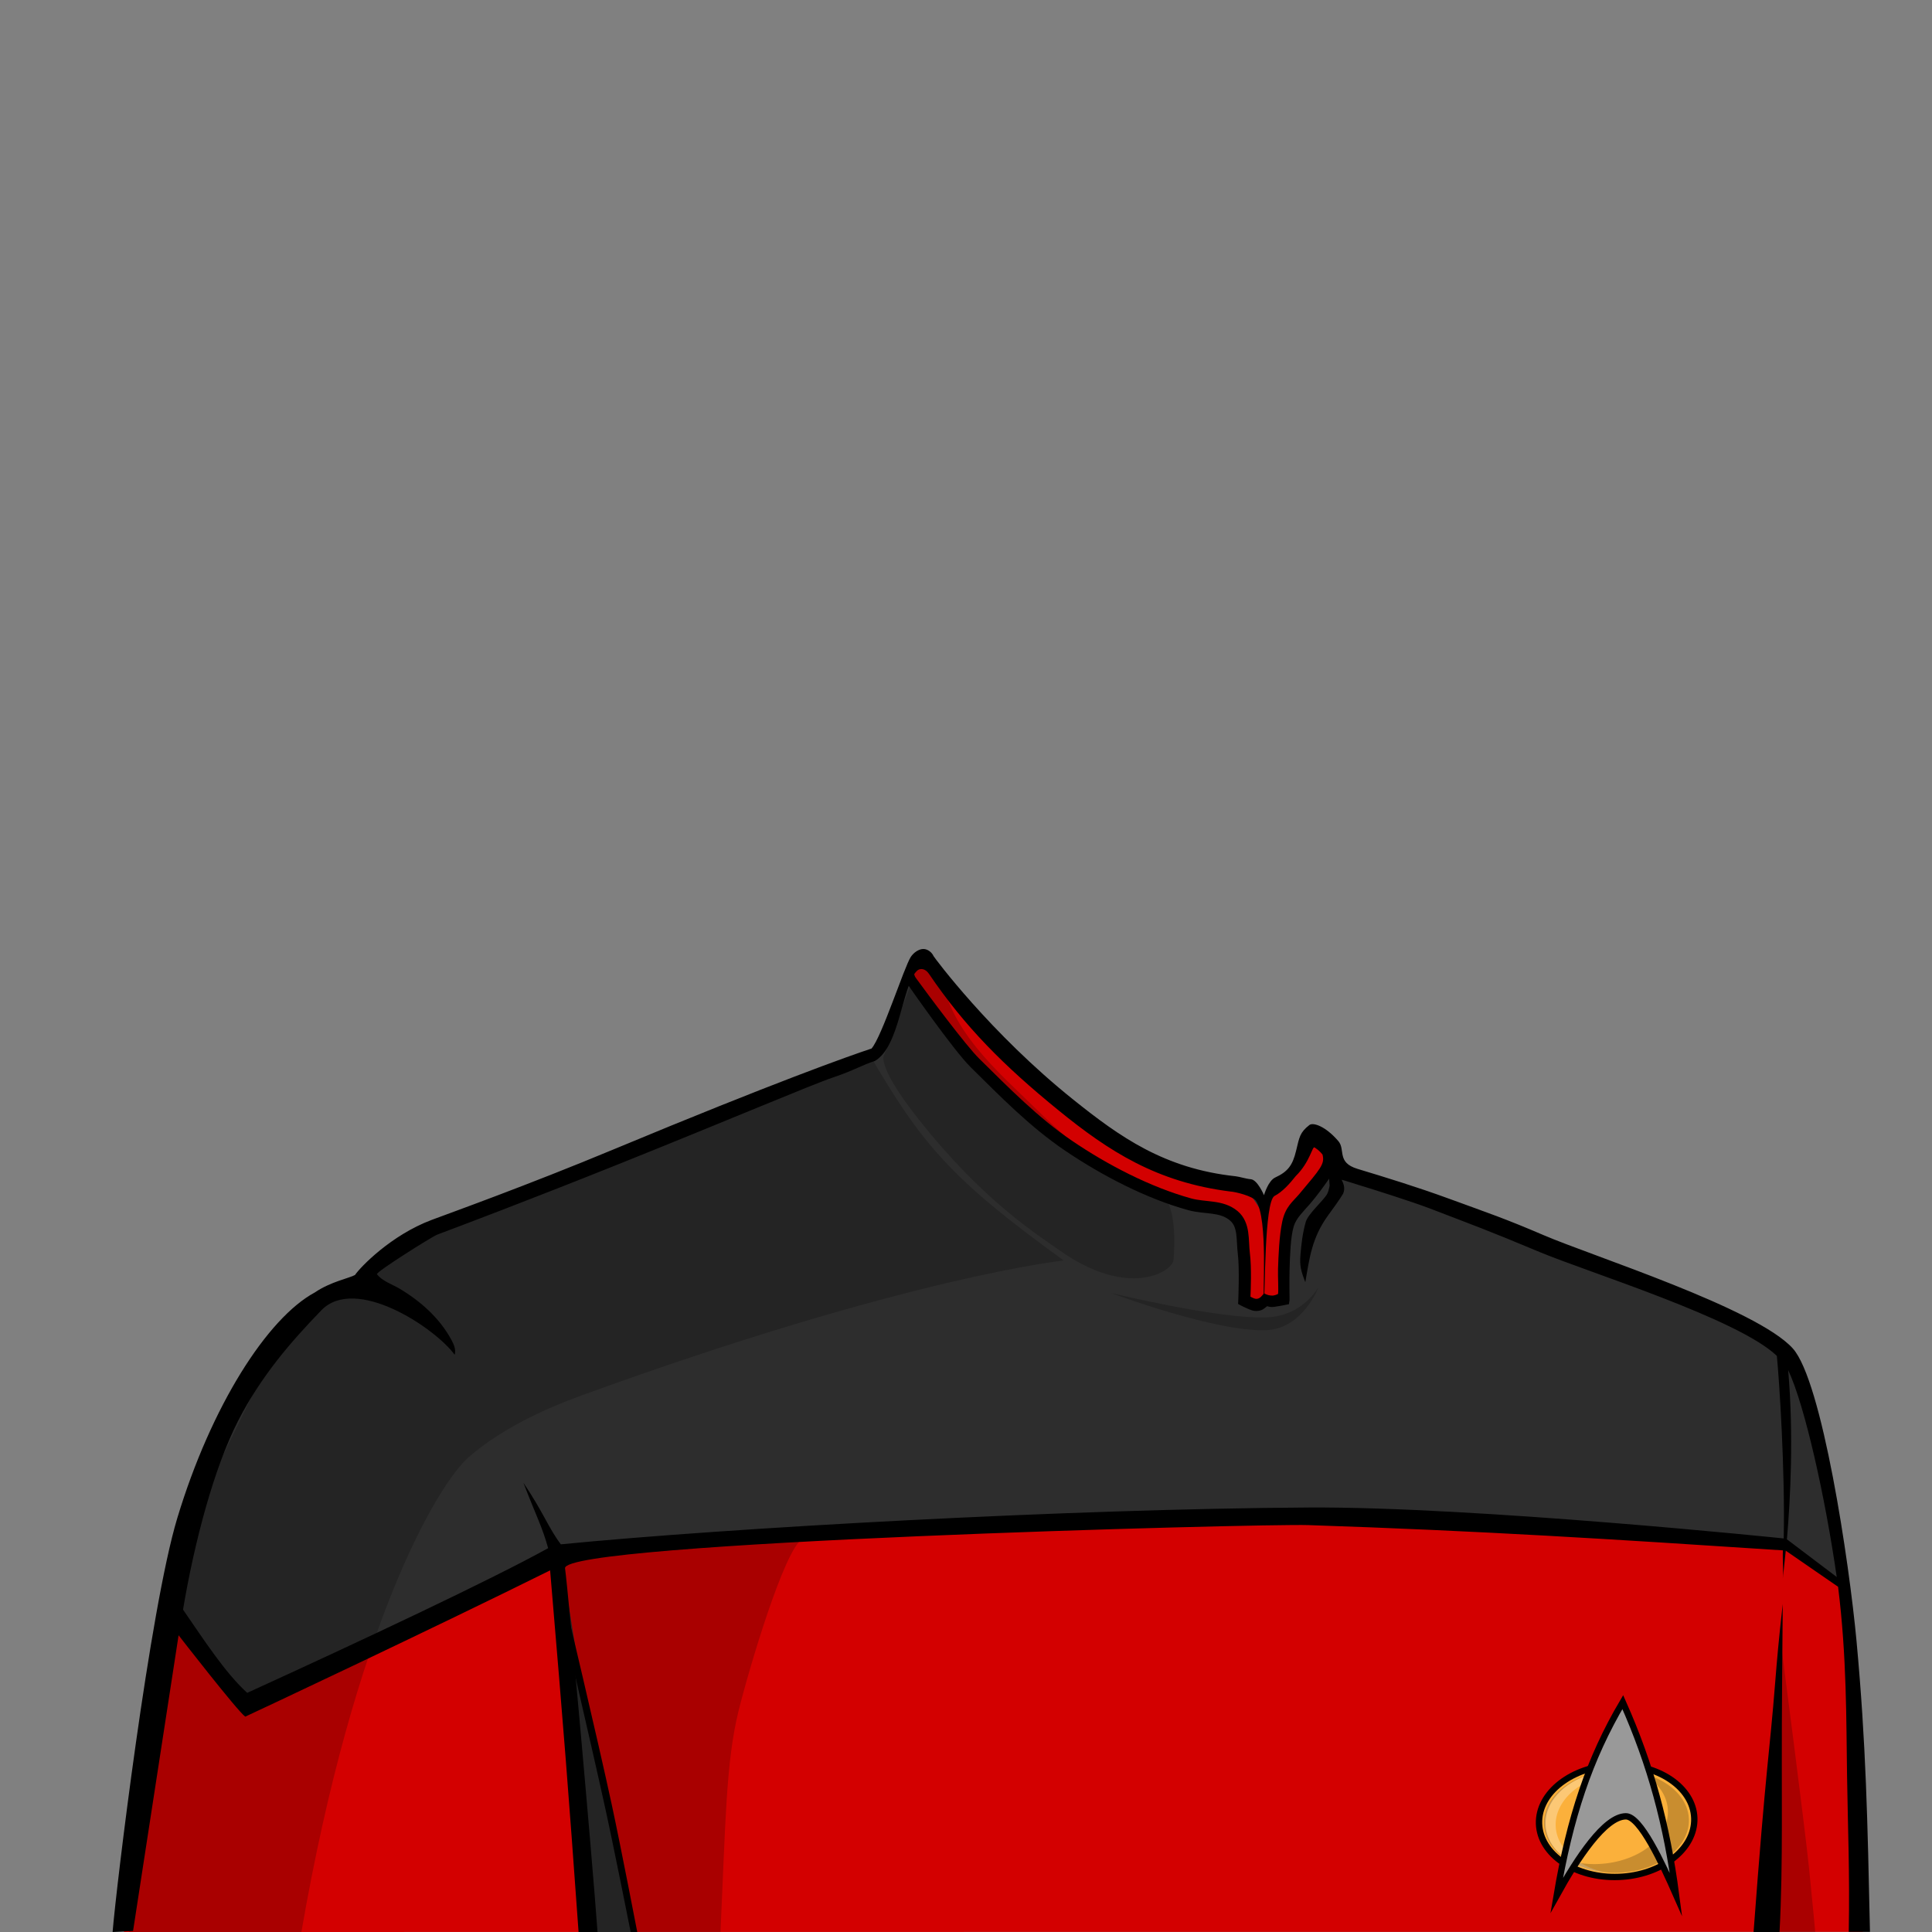 <?xml version="1.0" encoding="UTF-8" standalone="no"?>
<!-- Created with Inkscape (http://www.inkscape.org/) -->

<svg
   version="1.1"
   id="svg171226"
   width="400"
   height="400"
   viewBox="0 0 400 400"
   sodipodi:docname="tngAverageMale.svg"
   inkscape:version="1.3.2 (091e20e, 2023-11-25)"
   xml:space="preserve"
   xmlns:inkscape="http://www.inkscape.org/namespaces/inkscape"
   xmlns:sodipodi="http://sodipodi.sourceforge.net/DTD/sodipodi-0.dtd"
   xmlns="http://www.w3.org/2000/svg"
   xmlns:svg="http://www.w3.org/2000/svg"><rect x="0" y="0" width="400" height="400" fill="#808080" stroke="none"/><defs
     id="defs171230" /><sodipodi:namedview
     id="namedview171228"
     pagecolor="#ffffff"
     bordercolor="#666666"
     borderopacity="1.0"
     inkscape:showpageshadow="2"
     inkscape:pageopacity="0.0"
     inkscape:pagecheckerboard="0"
     inkscape:deskcolor="#d1d1d1"
     showgrid="false"
     inkscape:zoom="2.33"
     inkscape:cx="200"
     inkscape:cy="200"
     inkscape:window-width="2432"
     inkscape:window-height="1217"
     inkscape:window-x="1920"
     inkscape:window-y="25"
     inkscape:window-maximized="0"
     inkscape:current-layer="g171234"><inkscape:page
       x="0"
       y="0"
       id="page171232"
       width="400"
       height="400"
       margin="0"
       bleed="0" /></sodipodi:namedview><g
     id="g171234"
     inkscape:groupmode="layer"
     inkscape:label="Page 1"
     style="display:inline"><path
       d="M 384.68,369.105 385.69,399.967 25.665,400 35.483,333.942 c 0,0 13.302,17.236 15.842,17.35 3.543,0.159 35.879,-14.974 64.102,-28.159 0,0 81.612,-9.826 157.464,-8.257 75.853,1.569 96.764,4.89 96.764,4.89 l 11.825,8.541 z"
       style="fill:#d30000;fill-opacity:1;fill-rule:nonzero;stroke:none;stroke-width:1.333"
       id="path171962"
       sodipodi:nodetypes="ccccscsccc" /><path
       id="path171958"
       style="fill:#2d2d2d;fill-opacity:1;fill-rule:nonzero;stroke:none;stroke-width:1.333"
       d="m 191.48,198.279 c -4.828,3.956 -5.27,8.624 -10.275,19.626 l -45.736,16.899 -40.712,17.39 -11.704,4.526 -6.742,6.277 -9.459,6.824 c -11.835,12.451 -19.196,25.304 -24.971,40.912 l -7.462,22.855 17.819,19.298 c 0,0 37.466,-17.656 61.57,-29.921 L 122.211,400 h 9.066 l -4.453,-22.531 -3.381,-15.721 -2.639,-9.236 c 0.303,-0.252 -4.713,-29.26 -4.421,-29.511 53.728,-5.364 104.835,-7.253 160.402,-8.756 l 90.807,4.949 3.093,1.369 10.99,6.912 c -1.213,-12.568 -3.41,-22.474 -6.539,-37.514 -2.789,-9.065 -4.292,-11.158 -12.445,-16.039 -8.155,-4.881 -35.885,-14.402 -46.308,-18.888 -9.844,-4.237 -27.726,-8.638 -37.95,-12.981 l -4.954,-8.506 c -2.642,3.064 -4.412,6.824 -6.801,10.162 l -3.4,1.936 c -0.697,0.198 -1.303,2.458 -2.023,2.514 -1.775,0.139 -3.701,-2.22 -5.44,-2.395 -10.873,-1.412 -25.23,-9.195 -34.268,-15.832 -9.039,-6.637 -26.535,-28.717 -26.535,-28.717 -0.496,-1.461 -2.604,-1.741 -3.534,-2.936 z"
       sodipodi:nodetypes="cccccccccccccccccccccccsccccscccc" /><path
       d="m 179.812,217.966 c -14.598,5.149 -31.25,13.415 -46.618,18.658 l -38.286,14.052 -11.855,6.044 -6.743,6.276 -9.459,6.824 -8.589,6.699 -18.387,37.684 C 33.496,340.011 28.912,364.861 26.484,391.986 L 26.678,400 H 62.401 c 10.895,-62.957 27.966,-92.522 34.705,-98.368 6.739,-5.845 15.612,-9.926 23.284,-12.716 67.723,-24.627 99.842,-27.943 99.842,-27.943 -23.419,-16.924 -29.445,-24.111 -40.42,-43.008 z"
       style="display:inline;opacity:0.2;fill:#000000;fill-opacity:1;fill-rule:nonzero;stroke:none;stroke-width:1.333"
       id="path172176"
       sodipodi:nodetypes="ccccccccccczccc" /><path
       d="m 166.138,318.606 c -16.612,1.022 -33.794,2.243 -50.321,4.184 0,0 4.863,53.874 6.743,77.21 h 26.614 c 1.04,-22.693 1.143,-35.26 3.723,-45.718 2.137,-8.663 9.492,-33.54 13.24,-35.677 z"
       style="opacity:0.2;fill:#000000;fill-opacity:1;fill-rule:nonzero;stroke:none;stroke-width:1.333"
       id="path172192"
       sodipodi:nodetypes="ccccsc" /><path
       style="opacity:0.2;fill:#000000;fill-opacity:1;stroke:none;stroke-width:0.912px;stroke-linecap:butt;stroke-linejoin:miter;stroke-opacity:1"
       d="m 368.847,341.209 c 0,0 4.774,36.558 5.687,45.511 0.913,8.952 1.288,13.28 1.288,13.28 H 366.379 Z"
       id="path2"
       sodipodi:nodetypes="czccc" /><path
       style="color:#000000;fill:#000000;-inkscape-stroke:none"
       d="m 116.916,331.4 -1.367,0.303 c 0,0 6.605,28.32 9.72,42.48 C 127.162,382.789 130.572,400 130.572,400 h 1.365 c 0,0 -3.366,-17.485 -5.24,-26.188 -3.054,-14.183 -9.782,-42.412 -9.782,-42.412 z"
       id="path1"
       sodipodi:nodetypes="ccsccsc" /><path
       style="display:inline;fill:#d30000;fill-opacity:1;stroke:none;stroke-width:1px;stroke-linecap:butt;stroke-linejoin:miter;stroke-opacity:1"
       d="m 188.055,203.613 2.557,-5.845 9.041,11.598 14.703,13.333 23.444,18.685 12.968,3.105 7.215,1.461 3.927,5.936 1.049,-5.178 5.617,-4.685 2.192,-4.11 0.548,-3.014 4.018,5.297 -0.639,2.557 -4.84,6.393 -3.288,5.205 -0.183,10.137 -0.274,4.11 -2.831,0.457 -1.644,0.091 -1.735,1.096 -2.466,-1.005 -0.457,-14.429 -1.644,-3.744 -4.84,-1.096 -18.447,-5.114 -18.237,-13.255 -11.326,-11.64 -12.142,-14.176 z"
       id="path3"
       sodipodi:nodetypes="cccccccccccccccccccccccccccccc" /><path
       style="color:#000000;display:inline;fill:#000000;-inkscape-stroke:none"
       d="m 187.994,203.903 c 0,0 9.336,13.462 12.994,17.07 6.119,6.036 12.284,12.369 19.631,17.326 7.694,5.192 16.797,9.875 25.341,12.236 1.79,0.495 3.501,0.547 4.977,0.75 1.475,0.203 2.665,0.521 3.688,1.377 0.819,0.686 1.137,1.549 1.316,2.77 0.18,1.221 0.151,2.715 0.346,4.281 0.365,2.934 0.084,9.467 0.084,9.467 l -0.039,0.787 0.695,0.373 c 0,0 0.521,0.282 1.166,0.551 0.645,0.269 1.293,0.636 2.326,0.502 0.845,-0.109 1.225,-0.491 1.602,-0.781 0.122,-0.094 0.117,-0.102 0.213,-0.184 0.394,0.096 0.694,0.243 1.473,0.143 0.88,-0.114 2.186,-0.379 2.186,-0.379 l 0.869,-0.176 0.123,-0.877 c 0,0 -0.065,-4.14 0.007,-6.359 0.088,-2.744 0.185,-6.71 0.875,-8.924 0.524,-1.682 2.058,-3.115 3.285,-4.528 2.73,-3.144 5.795,-7.922 5.795,-7.922 0,0 -1.497,-1.796 -3.128,-2.325 0.506,1.915 -0.456,2.924 -4.77,8.072 -1.374,1.64 -2.901,2.633 -3.57,5.744 -0.642,2.988 -0.792,7.174 -0.877,9.802 -0.051,1.58 0.127,4.266 0.003,5.195 -0.421,0.214 -0.737,0.298 -1.117,0.347 -0.664,-0.007 -1.172,-0.128 -1.792,-0.48 -0.334,0.404 -0.789,1.104 -1.495,1.15 -0.44,0.029 -0.907,-0.238 -1.307,-0.453 0.056,-1.197 0.26,-5.96 -0.125,-9.055 -0.164,-1.319 -0.128,-2.818 -0.352,-4.336 -0.223,-1.518 -0.775,-3.141 -2.186,-4.322 -1.533,-1.284 -3.304,-1.71 -4.953,-1.938 -1.649,-0.227 -3.228,-0.29 -4.65,-0.684 -8.478,-2.343 -17.406,-6.991 -24.712,-11.964 -6.943,-4.727 -13,-10.881 -19.17,-16.967 -2.84,-2.802 -10.568,-13.201 -13.163,-16.766 -0.542,-0.744 -0.202,-1.581 -0.202,-1.581 z"
       id="path2-4"
       sodipodi:nodetypes="cssssssscccssscscccsssccssscscscsssssssscc" /><path
       style="display:inline;fill:#000000;fill-opacity:0.2;stroke:none;stroke-width:1px;stroke-linecap:butt;stroke-linejoin:miter;stroke-opacity:1"
       d="m 230.003,267.693 c 0,0 22.278,5.418 32.194,5.061 7.626,-0.275 10.819,-6.339 10.819,-6.339 0,0 -3.199,8.674 -10.864,8.981 -10.468,0.419 -32.15,-7.703 -32.15,-7.703 z"
       id="path1-6"
       sodipodi:nodetypes="cscsc" /><path
       id="path172002"
       style="fill:#000000;fill-opacity:1;fill-rule:nonzero;stroke:none;stroke-width:1.333"
       d="m 188.567,198.123 c -1.358,2.08 -6.004,16.569 -8.124,18.964 -4.6,1.521 -20.067,7.002 -53.346,20.857 -17.907,7.455 -33.713,13.12 -37.718,14.623 -8.445,3.167 -14.804,9.809 -15.879,11.402 -1.077,0.637 -5.048,1.384 -8.318,3.619 -9.856,5.313 -21.475,23.527 -28.479,46.727 C 30.984,333.259 24.036,390.946 23.314,400 l 4.236,-0.215 9.426,-61.221 c 0,0 12.246,15.793 13.801,16.848 1.967,-0.895 38.703,-18.16 63.119,-30.283 2.937,34.674 3.721,44.638 5.891,74.871 h 3.924 c -1.179,-16.45 -6.048,-70.482 -6.725,-75.295 -0.765,-5.437 144.006,-9.278 153.883,-8.949 35.695,1.188 62.567,2.888 98.264,5.234 -0.104,1.996 0.156,3.98 -0.035,5.836 0,0 0.286,-2.312 0.625,-5.775 l 10.832,7.473 c 1.819,14.565 1.683,27.603 1.857,39.082 0.175,11.479 0.566,19.791 0.354,32.361 h 4.391 c -0.506,-23.287 -0.818,-38.923 -2.773,-60.104 -1.525,-16.52 -7.141,-54.014 -13.227,-60.711 -7.536,-8.299 -41.395,-19.063 -51.562,-23.425 -8.09,-3.471 -11.246,-4.498 -19.644,-7.57 -6.6,-2.414 -13.058,-4.388 -18.893,-6.156 -4.37,-1.324 -2.446,-3.978 -3.972,-5.753 -2.69,-3.129 -5.235,-3.913 -5.991,-3.324 -1.989,1.547 -2.069,2.499 -2.758,5.352 -0.721,2.99 -1.698,4.301 -4.317,5.511 -1.472,0.68 -2.324,3.664 -2.324,3.664 0,0 -1.347,-3.204 -2.738,-3.309 -0.995,-0.074 -2.31,-0.522 -3.159,-0.613 -14.741,-1.584 -23.931,-8.134 -33.57,-15.85 -17.216,-13.781 -28.781,-29.417 -28.941,-29.722 -0.344,-0.771 -1.196,-1.48 -2.131,-1.48 -0.934,0 -2.011,0.76 -2.588,1.644 z m 2.48,2.533 c 0.459,0.096 0.912,0.419 1.262,0.934 7.438,10.965 15.443,19.017 26.908,28.341 10.327,8.398 20.264,14.842 35.504,16.758 1.126,0.067 4.615,0.948 5.306,1.931 2.576,3.667 1.311,19.972 1.669,19.897 0.27,-0.056 0.026,-19.698 2.177,-20.909 1.573,-0.791 3.144,-2.518 4.399,-4.117 3.03,-2.982 3.418,-6.329 3.923,-5.914 0.699,0.456 1.781,1.326 2.265,2.613 0.548,1.455 0.707,3.324 0.827,5.326 -0.103,0.448 -0.273,1.27 -0.525,1.707 -0.792,1.375 -3.949,4.12 -4.414,5.742 -0.655,2.28 -0.908,4.53 -1.104,6.844 -0.193,2.271 0.136,3.428 1.008,5.646 0.875,-5.052 1.348,-9.164 4.704,-13.809 1.058,-1.464 2.225,-3.026 3.126,-4.514 0.511,-1.197 0.014,-2.188 -0.299,-2.848 -0.056,-0.119 1.92,0.573 3.752,1.123 2.233,0.671 10.843,3.386 14.533,4.805 9.022,3.471 11.666,4.385 22.697,9.004 9.991,4.184 41.099,13.805 49.114,21.504 0.505,5.215 1.711,23.391 1.42,37.797 0,0 -63.714,-6.613 -98.402,-6.406 -49.797,0.296 -119.914,4.204 -154.779,7.625 -2.566,-3.388 -3.636,-6.659 -7.742,-12.725 2.741,7.125 3.884,9.089 5.111,13.518 -11.812,6.552 -38.702,19.181 -62.309,29.959 -4.621,-4.238 -8.784,-10.72 -13.285,-17.232 2.378,-14.188 6.48,-29.461 11.344,-38.947 4.886,-9.53 10.972,-16.481 17.289,-23.021 7.085,-7.337 23.557,3.639 27.609,9.201 0.307,-1.035 -0.155,-2.13 -0.67,-3.078 -2.468,-4.544 -6.364,-7.996 -10.762,-10.621 -1.479,-0.881 -3.62,-1.568 -4.656,-2.98 -0.307,-0.42 11.427,-7.801 12.475,-8.193 4.259,-1.597 19.288,-7.26 38.205,-14.853 22.146,-8.889 39.456,-16.253 43.808,-17.712 4.294,-1.439 6.115,-2.63 8.58,-3.381 5.2,-3.008 5.551,-15.245 8.641,-18.58 0.368,-0.398 0.834,-0.53 1.293,-0.434 z m 179.174,83.011 c 3.466,7.326 7.691,26.423 10.055,42.832 l -10.312,-7.801 c 0.71,-8.232 1.426,-21.628 0.258,-35.031 z m -1.123,48.42 c -0.824,7.33 -1.201,11.636 -1.557,16.152 -1.186,15.038 -1.889,16.9 -4.482,51.762 h 5.375 c 0.782,-14.898 0.329,-27.038 0.529,-51.498 0.065,-7.907 0.135,-16.416 0.135,-16.416 z"
       sodipodi:nodetypes="scscccscccccccssccccsccscsssscsscscsccscscsscsccsccccsscsssscscccccssccccccscsscccccsccscs" /><g
       id="g1"><ellipse
         style="fill:#fbb03b;fill-opacity:1;fill-rule:evenodd;stroke:#000000;stroke-width:1.315;stroke-linecap:round;stroke-linejoin:round;stroke-miterlimit:40;stroke-dasharray:none;stroke-opacity:1"
         id="path1-3"
         cx="347.922"
         cy="377.374"
         rx="16.072"
         ry="11.626"
         transform="matrix(1,0,-0.035,0.999,0,0)" /><path
         id="ellipse2"
         style="fill:#ffffff;fill-opacity:0.3;fill-rule:evenodd;stroke:none;stroke-width:0.424;stroke-linecap:round;stroke-linejoin:round;stroke-miterlimit:40;stroke-dasharray:none;stroke-opacity:1"
         d="m 335.094,366.528 a 10.61,14.961 88.121 0 0 -15.296,10.616 10.61,14.961 88.121 0 0 12.395,10.487 10.61,14.961 88.121 0 1 -10.109,-10.098 10.61,14.961 88.121 0 1 15.296,-10.616 10.61,14.961 88.121 0 1 2.31,0.13 10.61,14.961 88.121 0 0 -4.596,-0.52 z" /><path
         id="ellipse3"
         style="fill:#000000;fill-opacity:0.2;fill-rule:evenodd;stroke:none;stroke-width:0.423;stroke-linecap:round;stroke-linejoin:round;stroke-miterlimit:40;stroke-dasharray:none;stroke-opacity:1"
         d="m 340.19,367.201 a 10.583,14.922 88.121 0 1 5.133,8.152 10.583,14.922 88.121 0 1 -15.256,10.588 10.583,14.922 88.121 0 1 -5.079,-0.66 10.583,14.922 88.121 0 0 9.421,2.45 10.583,14.922 88.121 0 0 15.256,-10.588 10.583,14.922 88.121 0 0 -9.475,-9.943 z" /><path
         id="ellipse4"
         style="fill:#000000;fill-opacity:0.2;fill-rule:evenodd;stroke:none;stroke-width:0.427;stroke-linecap:round;stroke-linejoin:round;stroke-miterlimit:40;stroke-dasharray:none;stroke-opacity:1"
         d="m 329.759,367.15 a 10.693,15.078 88.121 0 0 -10.079,9.994 10.693,15.078 88.121 0 0 5.742,8.547 10.918,15.396 88.121 0 1 -5.428,-8.469 10.918,15.396 88.121 0 1 9.765,-10.072 z" /><path
         style="fill:#999999;fill-opacity:1;stroke:#000000;stroke-width:1.315;stroke-linecap:butt;stroke-linejoin:miter;stroke-miterlimit:20;stroke-dasharray:none;stroke-opacity:1"
         d="m 322.299,392.428 c 2.722,-16.112 6.74,-28.28 13.681,-40.02 5.831,13.089 9.122,25.393 11.019,39.859 -2.901,-6.585 -7.397,-16.238 -10.387,-16.217 -4.348,0.031 -10.021,8.633 -14.313,16.378 z"
         id="path2-8"
         sodipodi:nodetypes="cccsc" /></g><path
       d="m 192.73,234.864 c -12.106,-14.486 -9.625,-16.546 -9.625,-16.546 l 7.727,-20.489 3.718,2.294 c 1.444,13.037 11.95,21.578 20.294,29.802 7.411,7.304 15.802,14.113 24.763,17.046 4.207,1.052 3.568,11.547 3.352,13.924 -0.216,2.377 -9.3,8.028 -23.449,-1.928 -4.76,-3.349 -14.589,-9.514 -26.781,-24.103 z"
       style="opacity:0.2;fill:#000000;fill-opacity:1;fill-rule:nonzero;stroke:none;stroke-width:1.333"
       id="path172060"
       sodipodi:nodetypes="scccccscs" /></g></svg>

